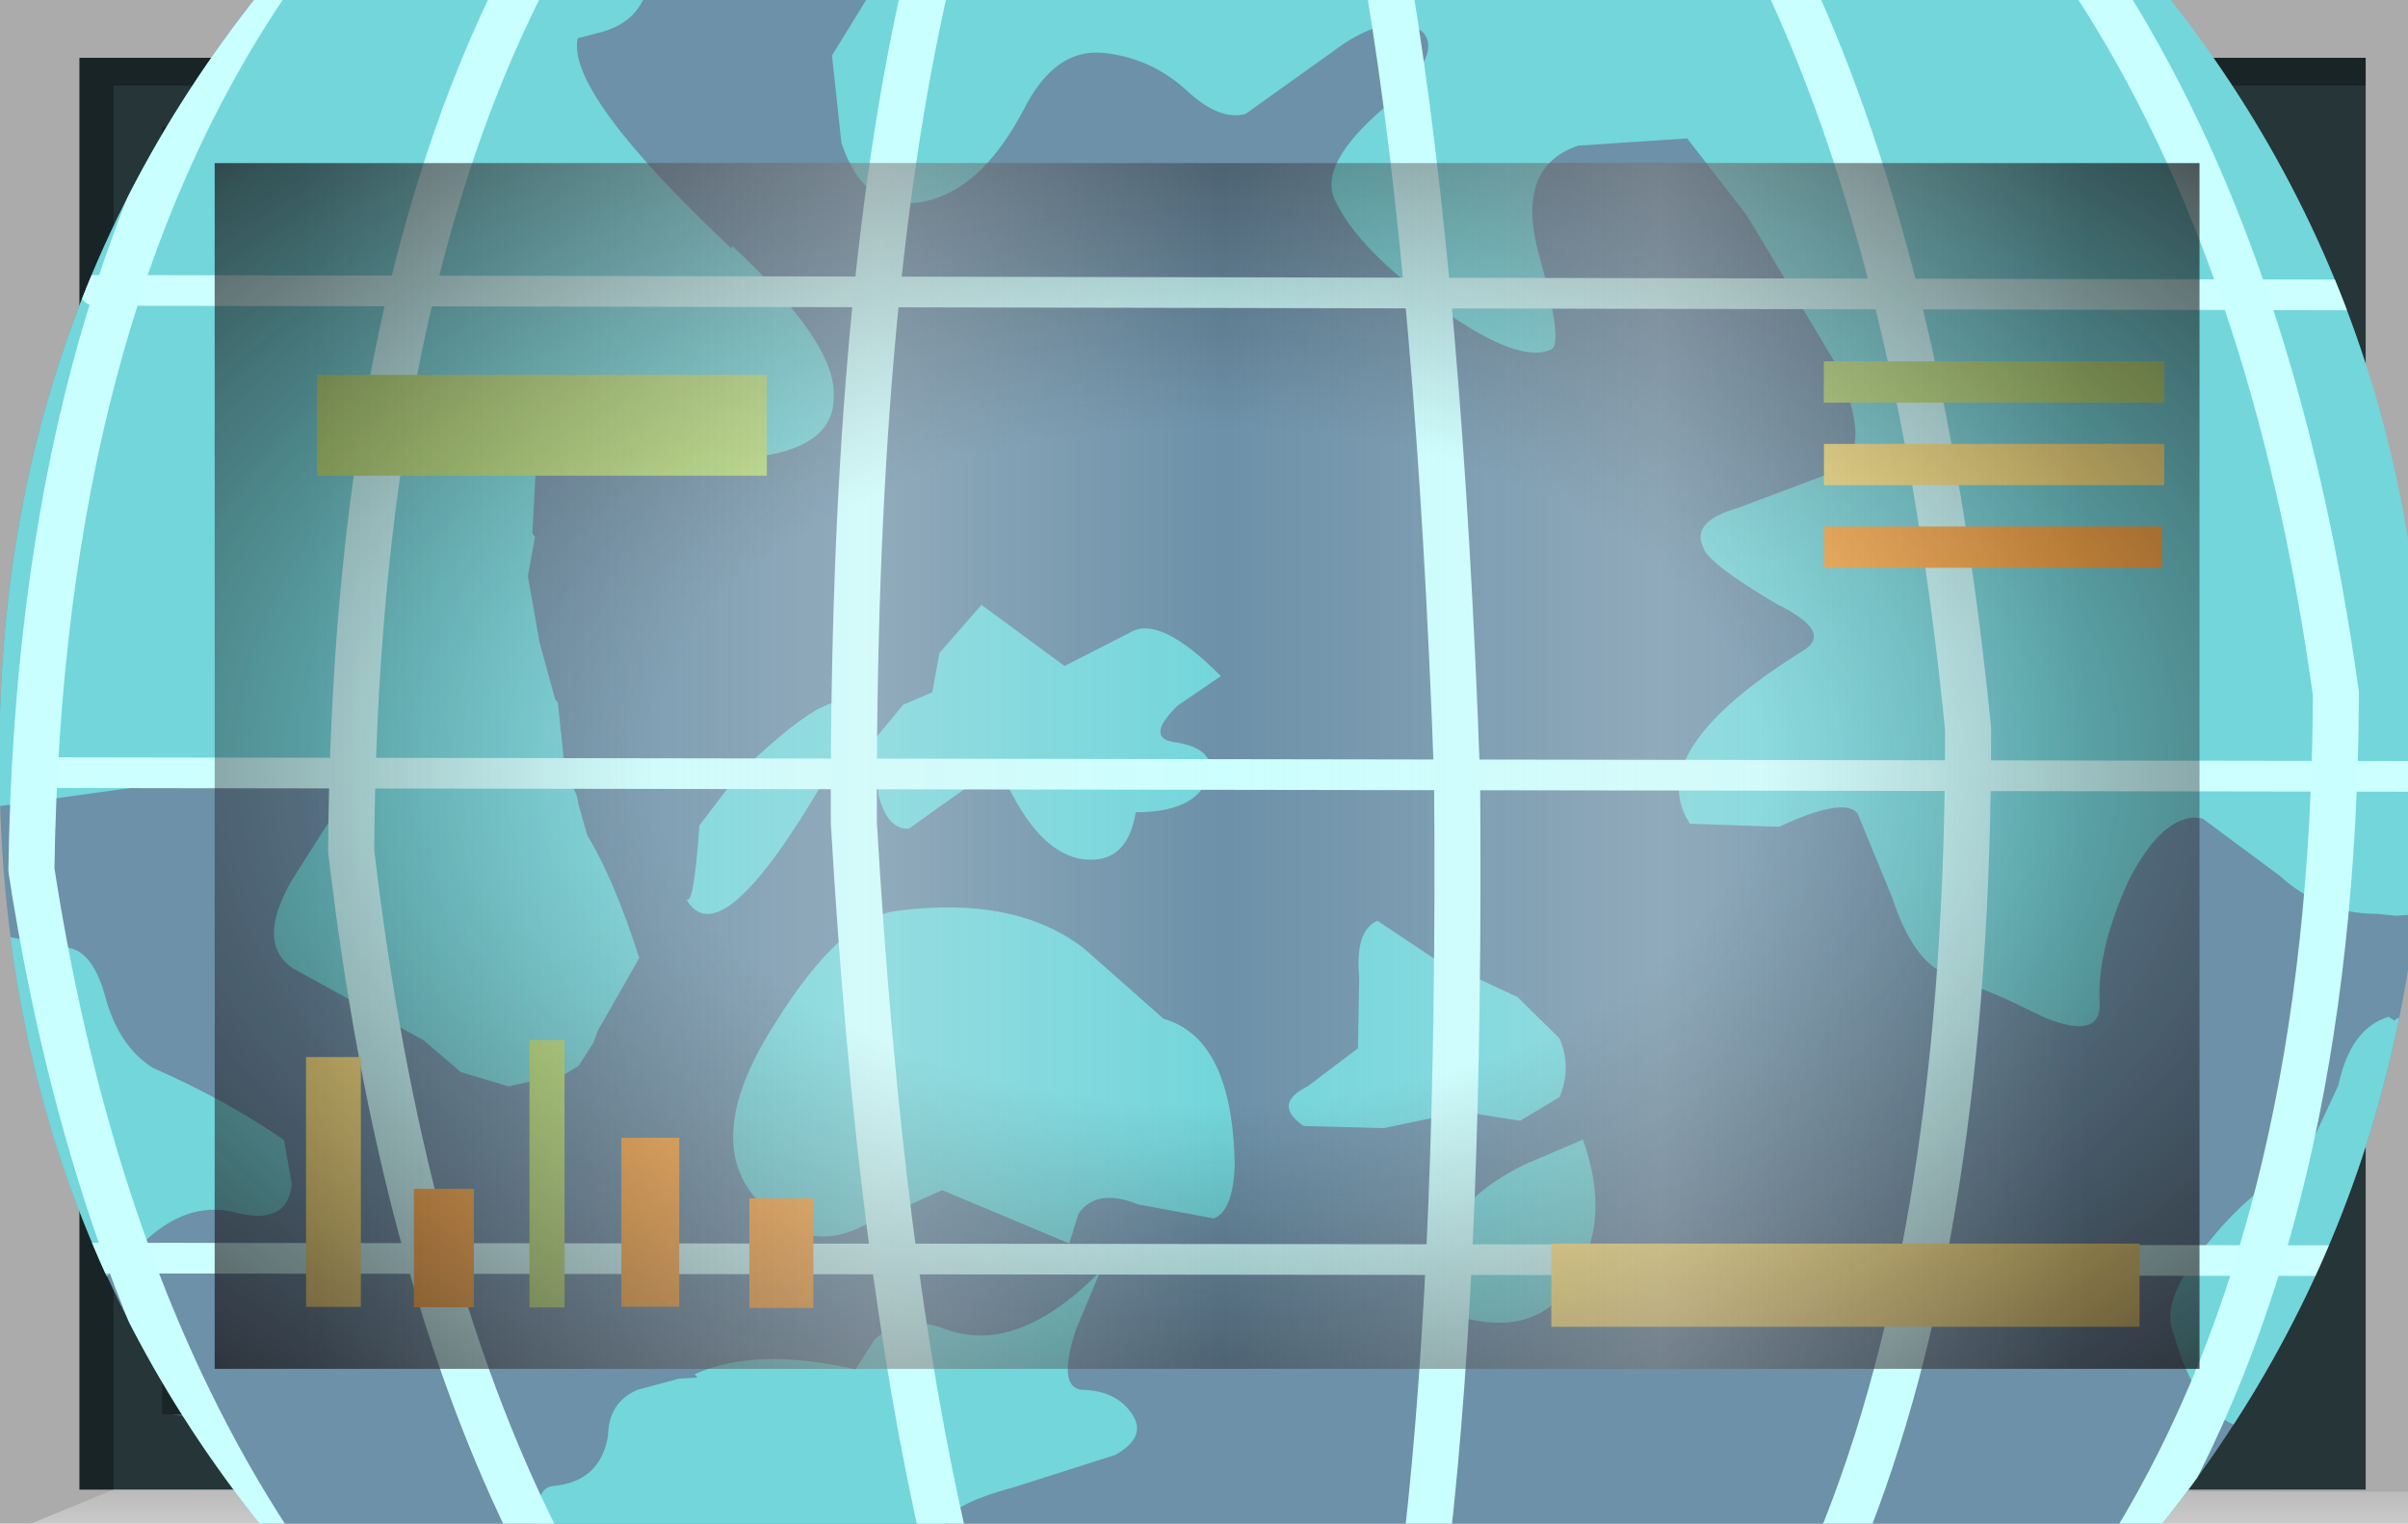 <?xml version="1.0" encoding="UTF-8" standalone="no"?>
<svg xmlns:xlink="http://www.w3.org/1999/xlink" height="73.8px" width="116.65px" xmlns="http://www.w3.org/2000/svg">
  <g transform="matrix(1.0, 0.0, 0.0, 1.0, 0.0, 0.0)">
    <use height="73.8" transform="matrix(1.0, 0.0, 0.0, 1.0, 0.0, 0.0)" width="116.65" xlink:href="#shape0"/>
    <clipPath id="clipPath0" transform="matrix(1.0, 0.0, 0.0, 1.0, 0.0, 0.0)">
      <use height="58.4" transform="matrix(1.0, 0.0, 0.0, 1.0, 10.4, 7.9)" width="96.15" xlink:href="#shape1"/>
    </clipPath>
    <g clip-path="url(#clipPath0)">
      <use height="29.45" transform="matrix(2.957, 0.308, -0.308, 2.957, 0.994, -13.064)" width="42.45" xlink:href="#shape2"/>
      <clipPath id="clipPath1" transform="">
        <use height="40.2" transform="matrix(2.957, 0.308, -0.308, 2.957, 6.382, -28.942)" width="39.55" xlink:href="#shape3"/>
      </clipPath>
    </g>
    <g clip-path="url(#clipPath1)">
      <use height="29.4" transform="matrix(2.957, 0.308, -0.308, 2.957, 0.877, -13.375)" width="42.25" xlink:href="#shape4"/>
    </g>
    <use height="2.0" transform="matrix(1.727, 0.0, 0.0, 2.015, 75.15, 60.234)" width="16.5" xlink:href="#shape5"/>
    <use height="2.0" transform="matrix(1.321, 0.0, 0.0, 2.441, 15.35, 18.159)" width="16.5" xlink:href="#shape6"/>
    <use height="2.0" transform="matrix(0.103, 0.0, 0.0, 6.476, 25.65, 50.374)" width="16.5" xlink:href="#shape6"/>
    <use height="2.0" transform="matrix(0.176, 0.0, 0.0, 2.866, 20.05, 57.584)" width="16.5" xlink:href="#shape7"/>
    <use height="2.0" transform="matrix(0.161, 0.0, 0.0, 6.051, 14.825, 51.199)" width="16.5" xlink:href="#shape5"/>
    <use height="2.0" transform="matrix(0.17, 0.0, 0.0, 4.093, 30.1, 55.107)" width="16.5" xlink:href="#shape7"/>
    <use height="2.0" transform="matrix(0.188, 0.0, 0.0, 2.652, 36.3, 58.047)" width="16.5" xlink:href="#shape7"/>
    <use height="2.0" transform="matrix(1.0, 0.0, 0.0, 1.0, 88.35, 17.5)" width="16.5" xlink:href="#shape6"/>
    <use height="2.0" transform="matrix(0.999, 0.0, 0.0, 1.0, 88.358, 21.5)" width="16.5" xlink:href="#shape5"/>
    <use height="2.0" transform="matrix(0.992, 0.0, 0.0, 1.0, 88.368, 25.5)" width="16.5" xlink:href="#shape7"/>
    <use height="58.4" transform="matrix(1.0, 0.0, 0.0, 1.0, 10.4, 7.9)" width="96.15" xlink:href="#shape8"/>
    <use height="0.0" id="price_tag_pt" transform="matrix(1.0, 0.0, 0.0, 1.0, 58.3, 83.45)" width="0.0" xlink:href="#sprite0"/>
  </g>
  <defs>
    <g id="shape0" transform="matrix(1.0, 0.0, 0.0, 1.0, 58.3, 36.9)">
      <path d="M58.35 -36.9 L58.35 36.9 -58.3 36.9 -58.3 -36.9 58.35 -36.9" fill="url(#gradient0)" fill-rule="evenodd" stroke="none"/>
      <path d="M-47.9 -29.0 L-47.9 29.4 48.25 29.4 48.25 -29.0 -47.9 -29.0 M-54.45 35.25 L-54.45 -34.1 56.3 -34.1 56.3 35.25 -54.45 35.25" fill="#253538" fill-rule="evenodd" stroke="none"/>
      <path d="M58.35 35.35 L58.35 36.9 -56.8 36.9 -52.8 35.25 58.35 35.35" fill="url(#gradient1)" fill-rule="evenodd" stroke="none"/>
      <path d="M-54.45 35.25 L-54.45 -34.1 56.3 -34.1 56.3 -32.75 -52.8 -32.75 -52.8 35.25 -54.45 35.25" fill="url(#gradient2)" fill-rule="evenodd" stroke="none"/>
      <path d="M-50.45 31.5 L48.25 31.5 48.7 32.6 -45.3 32.6 -50.45 31.5" fill="#385154" fill-rule="evenodd" stroke="none"/>
      <path d="M49.2 -30.75 L49.2 32.25 48.25 32.25 48.25 -30.75 49.2 -30.75" fill="#385154" fill-rule="evenodd" stroke="none"/>
      <path d="M-50.45 31.5 L-47.3 29.25 48.25 29.4 48.25 31.5 -50.45 31.5" fill="#1f2b2d" fill-rule="evenodd" stroke="none"/>
      <path d="M-47.9 -29.0 L-50.45 -30.75 48.25 -30.75 48.25 -29.0 -47.9 -29.0" fill="#111719" fill-rule="evenodd" stroke="none"/>
      <path d="M-47.9 -29.0 L-47.9 29.4 48.25 29.4 48.25 31.6 -50.45 31.6 -50.45 -30.75 48.25 -30.75 48.25 -29.0 -47.9 -29.0" fill="#1a2528" fill-rule="evenodd" stroke="none"/>
      <path d="M-47.9 -29.0 L48.25 -29.0 48.25 29.4 -47.9 29.4 -47.9 -29.0" fill="#6c91a8" fill-rule="evenodd" stroke="none"/>
    </g>
    <linearGradient gradientTransform="matrix(0.071, 0.0, 0.0, -0.071, 0.05, 0.0)" gradientUnits="userSpaceOnUse" id="gradient0" spreadMethod="pad" x1="-819.2" x2="819.2">
      <stop offset="0.086" stop-color="#000000" stop-opacity="0.329"/>
      <stop offset="0.227" stop-color="#000000" stop-opacity="0.329"/>
    </linearGradient>
    <linearGradient gradientTransform="matrix(0.0, -0.003, -0.003, 0.0, 0.75, 35.9)" gradientUnits="userSpaceOnUse" id="gradient1" spreadMethod="pad" x1="-819.2" x2="819.2">
      <stop offset="0.0" stop-color="#ffffff" stop-opacity="0.514"/>
      <stop offset="0.655" stop-color="#ffffff" stop-opacity="0.176"/>
    </linearGradient>
    <linearGradient gradientTransform="matrix(0.068, 0.0, 0.0, -0.068, 0.9, 0.6)" gradientUnits="userSpaceOnUse" id="gradient2" spreadMethod="pad" x1="-819.2" x2="819.2">
      <stop offset="0.086" stop-color="#000000" stop-opacity="0.329"/>
      <stop offset="0.227" stop-color="#000000" stop-opacity="0.329"/>
    </linearGradient>
    <g id="shape1" transform="matrix(1.0, 0.0, 0.0, 1.0, 47.9, 29.0)">
      <path d="M-47.9 -29.0 L48.25 -29.0 48.25 29.4 -47.9 29.4 -47.9 -29.0" fill="url(#gradient3)" fill-rule="evenodd" stroke="none"/>
    </g>
    <radialGradient cx="0" cy="0" gradientTransform="matrix(0.095, 0.0, 0.0, -0.058, 0.2, 0.2)" gradientUnits="userSpaceOnUse" id="gradient3" r="819.2" spreadMethod="pad">
      <stop offset="0.345" stop-color="#130c0e" stop-opacity="0.0"/>
      <stop offset="0.847" stop-color="#130c0e" stop-opacity="0.651"/>
      <stop offset="1.0" stop-color="#130c0e" stop-opacity="0.949"/>
    </radialGradient>
    <g id="shape2" transform="matrix(1.0, 0.0, 0.0, 1.0, 21.6, 15.8)">
      <path d="M18.25 -15.8 L20.85 9.5 -19.0 13.65 -21.6 -11.65 18.25 -15.8" fill="url(#gradient4)" fill-rule="evenodd" stroke="none"/>
    </g>
    <radialGradient cx="0" cy="0" gradientTransform="matrix(-0.041, 0.0, 0.0, -0.043, 0.0, 0.0)" gradientUnits="userSpaceOnUse" id="gradient4" r="819.2" spreadMethod="pad">
      <stop offset="0.0" stop-color="#caffff" stop-opacity="0.847"/>
      <stop offset="0.267" stop-color="#bef0f0" stop-opacity="0.4"/>
      <stop offset="0.592" stop-color="#b7e6e6" stop-opacity="0.094"/>
      <stop offset="1.0" stop-color="#b4e3e3" stop-opacity="0.0"/>
    </radialGradient>
    <g id="shape3" transform="matrix(1.0, 0.0, 0.0, 1.0, 20.35, 21.3)">
      <path d="M19.1 -3.3 Q19.95 5.0 14.85 11.45 9.75 17.95 1.6 18.8 -6.55 19.65 -12.95 14.45 -19.35 9.2 -20.2 0.95 -21.1 -7.35 -15.95 -13.8 -10.85 -20.3 -2.7 -21.15 5.45 -22.05 11.8 -16.8 18.2 -11.6 19.1 -3.3" fill="#6c91a8" fill-rule="evenodd" stroke="none"/>
    </g>
    <g id="shape4" transform="matrix(1.0, 0.0, 0.0, 1.0, 21.65, 15.9)">
      <path d="M19.1 -3.3 Q19.85 4.05 15.95 10.0 L-14.4 13.15 Q-19.45 8.2 -20.2 0.95 -21.0 -6.3 -17.15 -12.1 L13.45 -15.3 Q18.3 -10.45 19.1 -3.3" fill="#6c91a8" fill-rule="evenodd" stroke="none"/>
      <path d="M-11.05 -13.1 L-11.0 -12.75 Q-11.05 -12.15 -11.65 -11.9 L-12.05 -11.75 Q-12.15 -10.85 -9.2 -8.6 L-9.2 -8.65 Q-7.35 -7.25 -7.3 -6.4 -7.15 -5.35 -9.2 -5.15 L-12.0 -4.65 -11.95 -3.65 -11.9 -3.6 -11.95 -2.95 -11.65 -1.9 -11.3 -1.0 -11.25 -0.95 -11.05 0.0 -11.0 0.3 Q-10.8 0.4 -10.75 0.65 L-10.55 1.15 Q-10.05 1.8 -9.5 3.05 L-10.05 4.3 -10.1 4.5 -10.3 4.9 -10.5 5.05 -11.4 5.35 -12.2 5.2 -12.85 4.75 -13.8 4.35 -15.1 3.8 Q-15.75 3.45 -15.25 2.35 L-14.45 0.75 -17.0 0.9 -20.25 1.7 -21.65 -12.0 -11.05 -13.1 M0.5 5.4 Q0.55 6.15 0.25 6.3 L-1.0 6.2 Q-1.7 6.0 -1.95 6.45 L-2.05 6.95 -4.2 6.3 -5.4 7.0 Q-6.3 7.6 -7.15 6.8 -8.2 5.9 -7.2 3.9 -6.3 2.05 -5.4 1.85 -3.5 1.4 -2.3 2.15 L-0.9 3.15 Q0.25 3.35 0.5 5.4 M5.2 4.9 L6.1 4.4 Q6.7 5.65 6.2 6.65 5.75 7.65 4.55 7.5 L4.2 7.2 Q3.9 6.7 4.1 6.15 4.25 5.5 5.2 4.9 M5.55 2.8 Q5.8 3.25 5.65 3.75 L5.05 4.2 4.1 4.15 2.85 4.55 1.55 4.65 Q1.0 4.35 1.55 4.0 L2.3 3.3 2.2 2.15 Q2.05 1.4 2.4 1.2 L3.35 1.7 4.8 2.2 5.55 2.8 M20.6 7.45 L20.35 7.3 19.35 6.45 19.25 6.4 18.8 6.9 17.95 7.85 17.5 7.95 Q16.6 8.05 16.0 6.55 15.7 6.0 16.45 4.95 17.0 4.1 17.8 3.55 L18.25 2.25 Q18.35 1.3 18.95 1.05 L19.05 1.1 19.1 1.05 19.8 1.25 20.0 1.3 20.6 7.45 M1.6 -13.3 Q1.0 -13.55 0.2 -12.8 L-1.1 -11.65 Q-1.5 -11.5 -2.05 -11.9 -2.7 -12.4 -3.5 -12.4 -4.3 -12.4 -4.7 -11.35 -5.2 -10.1 -6.0 -9.75 -7.05 -9.3 -7.6 -10.5 L-7.9 -11.9 -7.3 -13.15 18.2 -15.8 19.75 -0.75 18.9 -0.6 18.75 -0.6 18.6 -0.6 Q17.7 -0.5 16.95 -1.05 L15.6 -1.85 15.45 -1.85 Q14.9 -1.75 14.5 -0.7 14.1 0.5 14.25 1.35 14.3 1.9 13.4 1.65 L12.7 1.4 11.7 1.1 Q11.15 0.95 10.7 -0.05 L10.0 -1.35 Q9.75 -1.6 8.75 -1.0 L7.3 -0.9 Q6.4 -2.0 8.85 -3.9 9.3 -4.25 8.35 -4.6 7.15 -5.15 7.05 -5.4 6.8 -5.8 7.55 -6.1 L9.05 -6.85 Q9.7 -7.25 8.85 -8.65 L7.2 -10.85 6.1 -12.0 4.35 -11.7 Q3.35 -11.25 3.9 -9.85 4.45 -8.45 4.25 -8.35 3.75 -8.05 2.35 -8.85 0.95 -9.65 0.5 -10.4 0.15 -10.95 1.15 -12.0 2.05 -13.0 1.6 -13.3 M-6.55 -1.4 Q-6.3 -1.25 -6.8 -0.15 -8.2 2.95 -8.85 2.0 -8.7 2.2 -8.75 0.8 L-8.2 -0.1 Q-6.9 -1.65 -6.55 -1.4 M-20.0 3.75 L-18.85 3.85 Q-18.4 3.8 -18.1 4.55 -17.8 5.35 -17.2 5.65 -15.95 6.05 -14.95 6.6 L-14.75 7.3 Q-14.75 8.0 -15.65 7.85 -16.45 7.75 -17.1 8.55 L-18.25 9.85 Q-18.8 10.2 -19.4 9.85 L-20.0 3.75 M-8.8 10.05 L-8.15 9.8 -7.85 9.75 -7.9 9.7 Q-6.95 9.15 -5.3 9.35 L-5.05 8.85 Q-4.65 8.35 -3.9 8.55 -2.7 8.85 -1.5 7.35 L-1.8 8.35 Q-2.0 9.3 -1.6 9.3 -1.05 9.25 -0.75 9.6 -0.45 9.95 -0.95 10.3 L-2.55 11.0 Q-3.6 11.4 -3.6 11.75 L-3.65 12.05 -10.15 12.7 -10.2 12.2 Q-10.25 11.8 -10.0 11.75 -9.25 11.6 -9.2 10.85 -9.25 10.3 -8.8 10.05 M-6.05 -0.9 L-5.65 -1.5 -5.2 -1.75 -5.15 -2.4 -4.55 -3.25 -3.1 -2.4 -2.1 -3.05 Q-1.65 -3.4 -0.55 -2.5 L-1.2 -1.95 Q-1.7 -1.35 -1.15 -1.35 -0.45 -1.3 -0.6 -0.8 -0.75 -0.25 -1.7 -0.15 -1.75 0.7 -2.45 0.7 -3.2 0.7 -3.9 -0.5 -4.05 -0.8 -4.5 -0.25 L-5.35 0.5 Q-5.7 0.55 -5.9 0.0 L-6.05 -0.9" fill="#72d6db" fill-rule="evenodd" stroke="none"/>
      <path d="M-19.45 1.05 L19.55 -2.95 M-19.45 9.0 L20.35 4.9 M-19.45 -6.85 L18.75 -10.75" fill="none" stroke="#ccffff" stroke-linecap="round" stroke-linejoin="round" stroke-width="0.5"/>
      <path d="M-6.45 -13.6 L-6.5 -13.2 Q-7.15 -7.85 -6.25 0.5 -5.1 7.55 -3.55 12.05" fill="none" stroke="#caffff" stroke-linecap="round" stroke-linejoin="round" stroke-width="0.75"/>
      <path d="M1.0 -14.0 Q2.35 -9.1 3.45 -1.25 4.3 6.3 4.25 11.2" fill="none" stroke="#caffff" stroke-linecap="round" stroke-linejoin="round" stroke-width="0.75"/>
      <path d="M7.25 -15.05 L7.5 -14.65 Q10.15 -10.2 11.65 -2.9 12.5 5.2 10.95 10.5" fill="none" stroke="#caffff" stroke-linecap="round" stroke-linejoin="round" stroke-width="0.75"/>
      <path d="M12.15 -15.55 L12.45 -15.2 Q15.85 -11.0 17.55 -4.1 18.4 4.4 15.7 10.05" fill="none" stroke="#caffff" stroke-linecap="round" stroke-linejoin="round" stroke-width="0.75"/>
      <path d="M-17.2 -12.1 Q-20.3 -6.3 -19.5 2.65 -17.8 9.1 -14.5 13.15" fill="none" stroke="#caffff" stroke-linecap="round" stroke-linejoin="round" stroke-width="0.75"/>
      <path d="M-12.9 -12.95 L-13.05 -12.55 Q-15.2 -6.9 -14.35 1.8 -12.85 8.5 -10.15 12.7" fill="none" stroke="#caffff" stroke-linecap="round" stroke-linejoin="round" stroke-width="0.75"/>
    </g>
    <g id="shape5" transform="matrix(1.0, 0.0, 0.0, 1.0, 8.25, 1.0)">
      <path d="M-8.25 -1.0 L8.25 -1.0 8.25 1.0 -8.25 1.0 -8.25 -1.0" fill="#ffe783" fill-rule="evenodd" stroke="none"/>
    </g>
    <g id="shape6" transform="matrix(1.0, 0.0, 0.0, 1.0, 8.25, 1.0)">
      <path d="M-8.25 -1.0 L8.25 -1.0 8.25 1.0 -8.25 1.0 -8.25 -1.0" fill="#b9e07c" fill-rule="evenodd" stroke="none"/>
    </g>
    <g id="shape7" transform="matrix(1.0, 0.0, 0.0, 1.0, 8.25, 1.0)">
      <path d="M-8.25 -1.0 L8.25 -1.0 8.25 1.0 -8.25 1.0 -8.25 -1.0" fill="#ffac48" fill-rule="evenodd" stroke="none"/>
    </g>
    <g id="shape8" transform="matrix(1.0, 0.0, 0.0, 1.0, 47.9, 29.0)">
      <path d="M-47.9 -29.0 L48.25 -29.0 48.25 29.4 -47.9 29.4 -47.9 -29.0" fill="url(#gradient5)" fill-rule="evenodd" stroke="none"/>
      <path d="M-47.9 -29.0 L48.25 -29.0 48.25 29.4 -47.9 29.4 -47.9 -29.0" fill="url(#gradient6)" fill-rule="evenodd" stroke="none"/>
    </g>
    <radialGradient cx="0" cy="0" gradientTransform="matrix(0.095, 0.0, 0.0, -0.058, 0.2, 0.2)" gradientUnits="userSpaceOnUse" id="gradient5" r="819.2" spreadMethod="pad">
      <stop offset="0.345" stop-color="#130c0e" stop-opacity="0.0"/>
      <stop offset="0.847" stop-color="#130c0e" stop-opacity="0.651"/>
      <stop offset="1.0" stop-color="#130c0e" stop-opacity="0.949"/>
    </radialGradient>
    <linearGradient gradientTransform="matrix(0.055, 0.0, 0.0, -0.055, 1.5, 0.2)" gradientUnits="userSpaceOnUse" id="gradient6" spreadMethod="pad" x1="-819.2" x2="819.2">
      <stop offset="0.0" stop-color="#e1e1e1" stop-opacity="0.0"/>
      <stop offset="0.306" stop-color="#ededed" stop-opacity="0.286"/>
      <stop offset="0.494" stop-color="#eaeaea" stop-opacity="0.0"/>
      <stop offset="0.729" stop-color="#ededed" stop-opacity="0.278"/>
      <stop offset="0.957" stop-color="#e1e1e1" stop-opacity="0.0"/>
    </linearGradient>
  </defs>
</svg>
